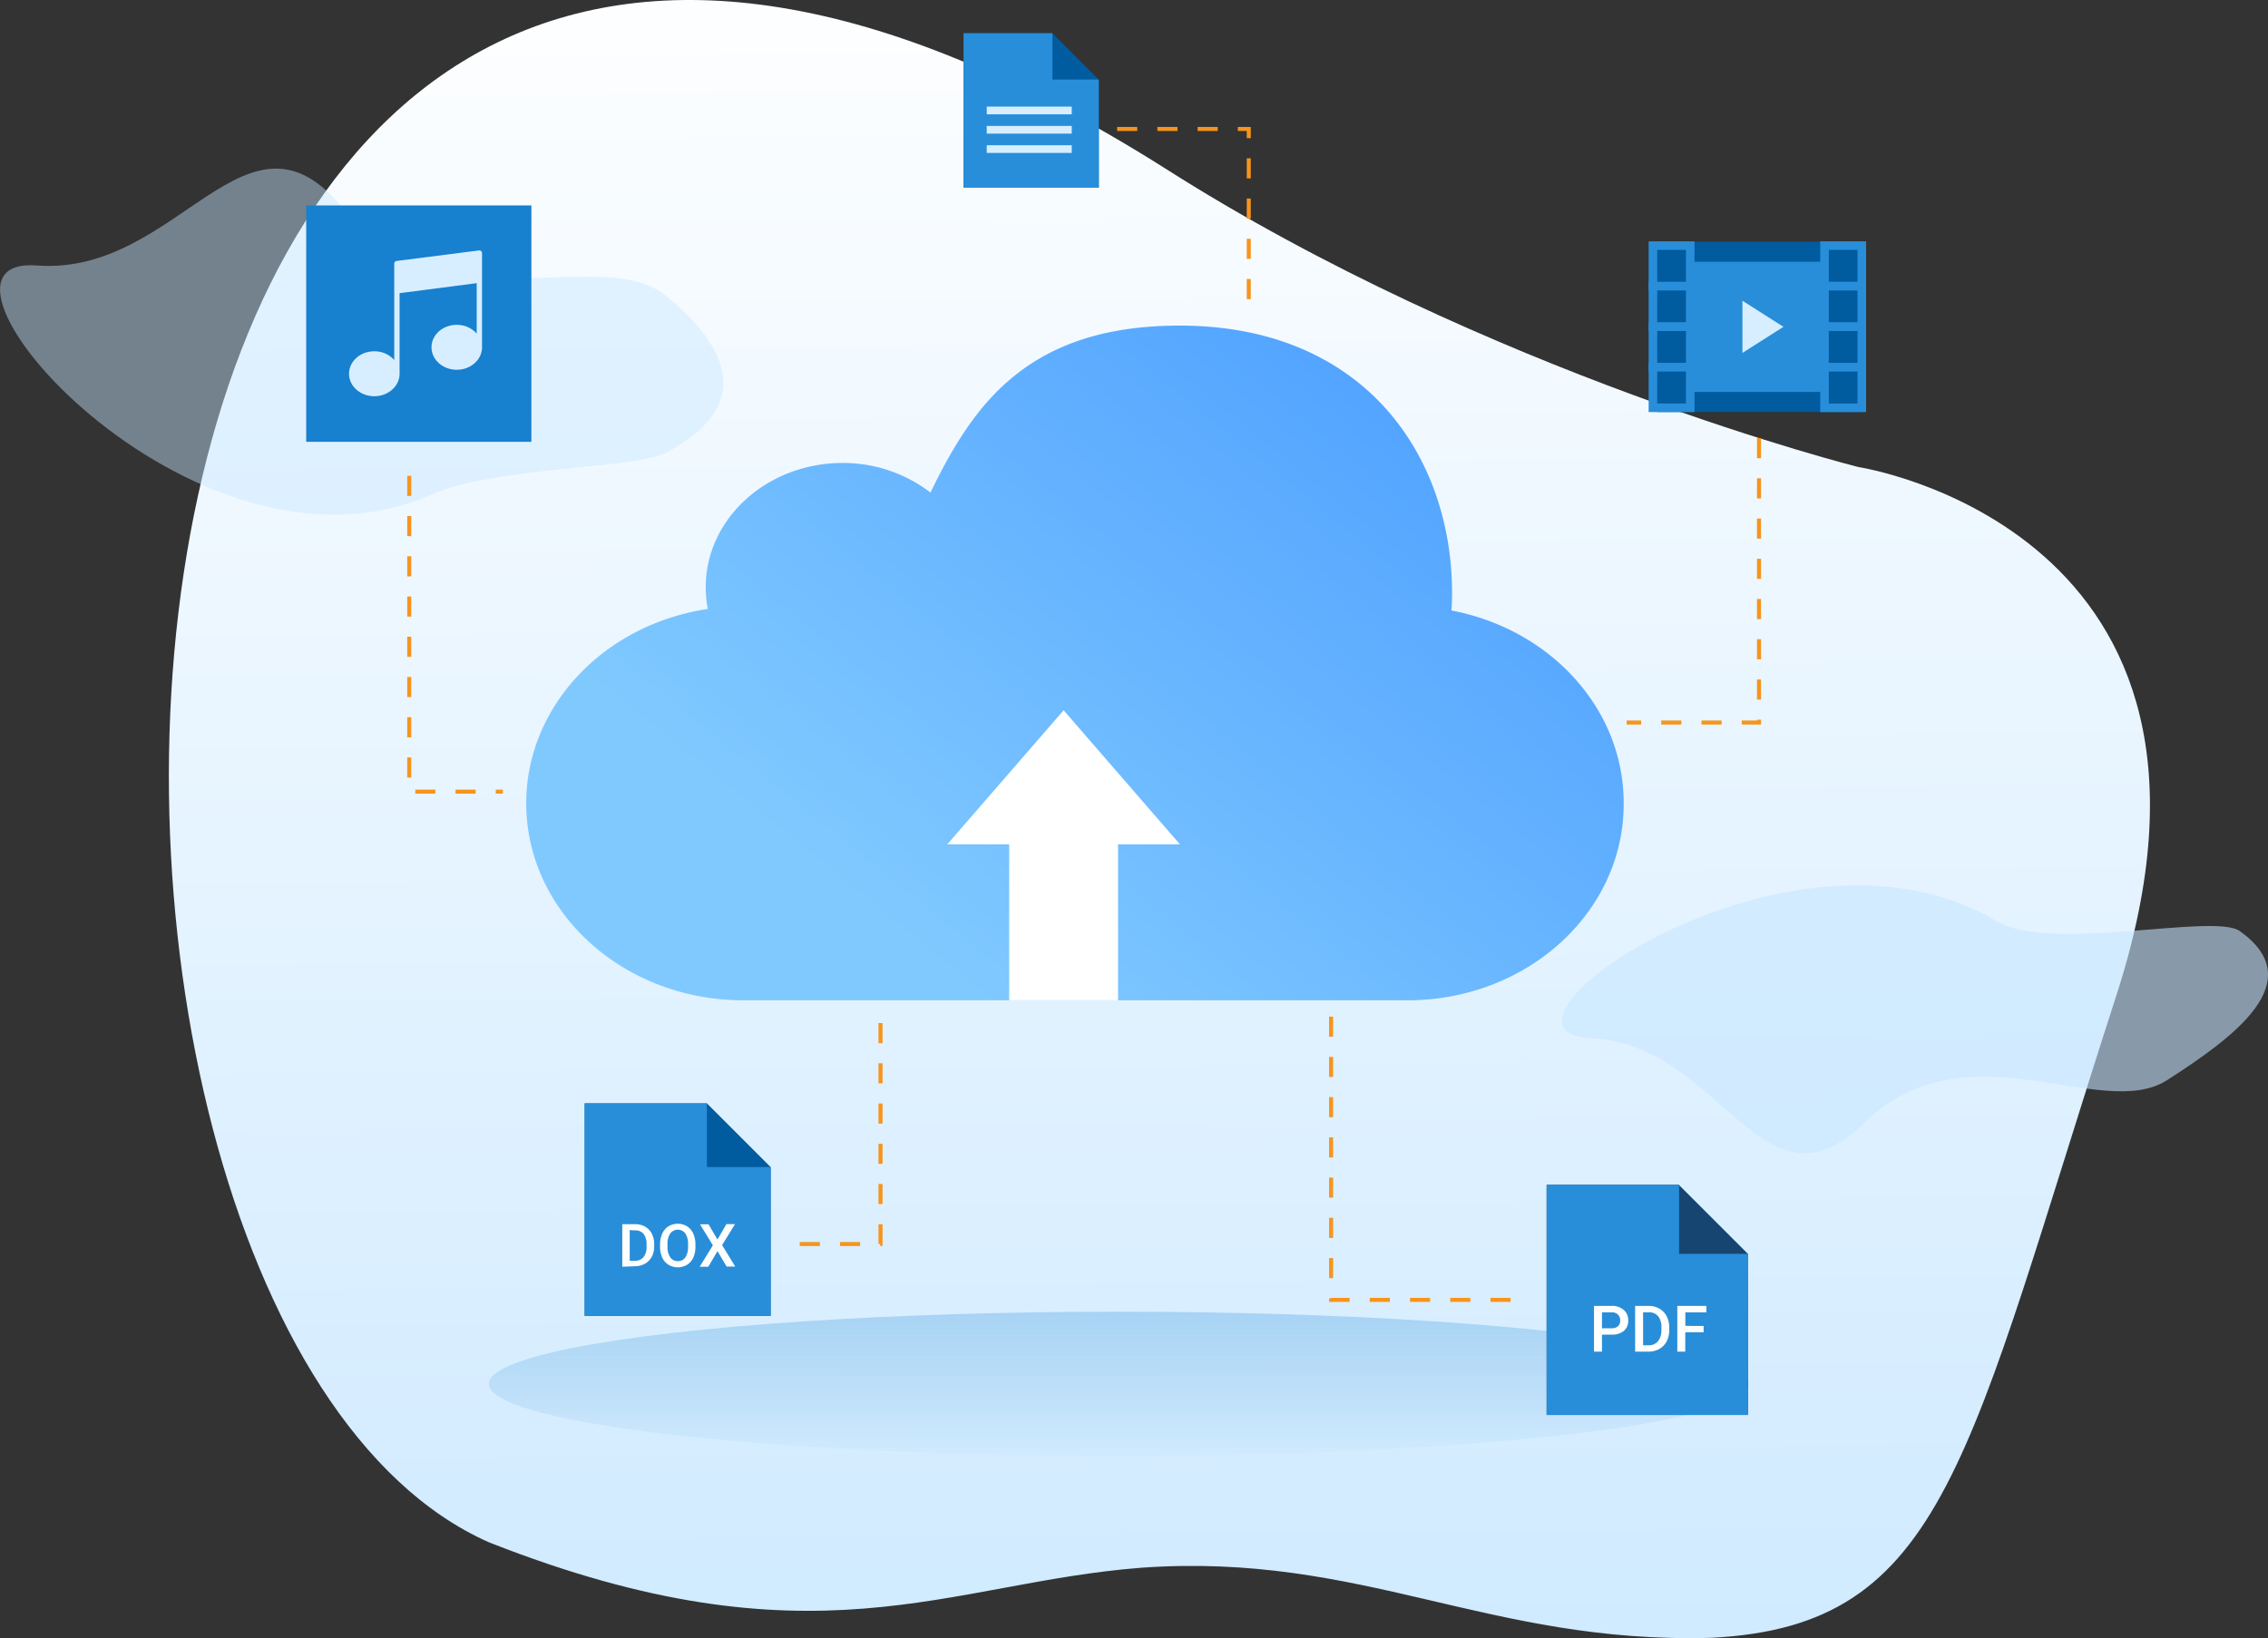 <svg xmlns="http://www.w3.org/2000/svg" xmlns:xlink="http://www.w3.org/1999/xlink" viewBox="0 0 647 467.43"><rect x="0" y="0" width="647" height="467.43" fill="#333333" stroke="none"/><defs><style>.cls-1{fill:url(#linear-gradient);}.cls-2{opacity:0.5;fill:url(#linear-gradient-2);}.cls-3,.cls-4{fill:#c6e6ff;isolation:isolate;}.cls-3{opacity:0.44;}.cls-4{opacity:0.58;}.cls-5,.cls-9{fill:#005b9f;}.cls-6,.cls-8{fill:#288ed9;}.cls-7{fill:#d6eeff;}.cls-8{stroke:#005b9f;stroke-width:5.72px;}.cls-13,.cls-8,.cls-9{stroke-miterlimit:10;}.cls-9{stroke:#288ed9;stroke-width:2.45px;}.cls-10{fill:#164571;}.cls-11{fill:#fff;}.cls-12{fill:#1780cf;}.cls-13{fill:none;stroke:#f7941d;stroke-width:1.15px;stroke-dasharray:5.74;}.cls-14{fill:url(#linear-gradient-3);}</style><linearGradient id="linear-gradient" x1="-4201.34" y1="5011.36" x2="-4201.35" y2="5012.33" gradientTransform="matrix(740.56, 0, 0, -612.51, 3111697.78, 3070064.06)" gradientUnits="userSpaceOnUse"><stop offset="0" stop-color="#c6e6ff"/><stop offset="1" stop-color="#fff"/></linearGradient><linearGradient id="linear-gradient-2" x1="-4198.39" y1="5088.05" x2="-4198.39" y2="5086.52" gradientTransform="matrix(471, 0, 0, -54, 1977759.74, 275087.7)" gradientUnits="userSpaceOnUse"><stop offset="0" stop-color="#288ed9"/><stop offset="1" stop-color="#137fcf" stop-opacity="0.05"/></linearGradient><linearGradient id="linear-gradient-3" x1="-4183.46" y1="5039.98" x2="-4181.37" y2="5041.73" gradientTransform="matrix(174.41, 0, 0, -118.21, 729869.12, 596029.45)" gradientUnits="userSpaceOnUse"><stop offset="0" stop-color="#80c9ff"/><stop offset="1" stop-color="#2a83ff"/></linearGradient></defs><g id="Layer_2" data-name="Layer 2"><g id="Layer_1-2" data-name="Layer 1"><path id="Path_5768" data-name="Path 5768" class="cls-1" d="M331.87,47.73c92.45,59,198.29,85.54,198.29,85.54S646.73,151,603.85,283.69,555.39,463.94,488.19,467.34c-63.73,1.81-99.53-24.49-162.58-20-55.39,4.27-93.53,29.22-186.08-7.23C-8.77,374.61,2.28-160.2,331.87,47.73Z"/><ellipse id="Ellipse_1278" data-name="Ellipse 1278" class="cls-2" cx="319.18" cy="394.88" rx="179.72" ry="20.6"/><path id="Path_5770" data-name="Path 5770" class="cls-3" d="M190.28,84.62c-18.8-15.63-64.35,10-92.12-24.76S51,78.84,10.53,75.75s44.13,95.63,112.71,65.32c17.83-7.89,58.28-7.24,67-12C214.25,116.14,209.08,100.26,190.28,84.62Z"/><path id="Path_5769" data-name="Path 5769" class="cls-4" d="M618.22,308.21c-18.82,12.1-57.33-16.25-86.43,12.21S491.11,297.94,454,296.23s56.61-68.57,115.52-33.39c15.31,9.15,62-2.44,69.42,2.83C659.25,280.11,637,296.11,618.22,308.21Z"/><g id="Group_6236" data-name="Group 6236"><path id="Subtraction_83" data-name="Subtraction 83" class="cls-5" d="M313.46,53.57H274.88V9.47h25.35l13.23,13.24V53.57Z"/><g id="Group_5946" data-name="Group 5946"><g id="Group_5947" data-name="Group 5947"><path id="Subtraction_81" data-name="Subtraction 81" class="cls-6" d="M313.46,53.57H274.88V9.48h25.35V22.7h13.23Z"/><rect id="Rectangle_2799" data-name="Rectangle 2799" class="cls-7" x="281.49" y="30.42" width="24.25" height="2.2"/><rect id="Rectangle_2800" data-name="Rectangle 2800" class="cls-7" x="281.49" y="35.93" width="24.25" height="2.2"/><rect id="Rectangle_2801" data-name="Rectangle 2801" class="cls-7" x="281.49" y="41.44" width="24.25" height="2.2"/></g></g></g><g id="Group_6234" data-name="Group 6234"><g id="Group_5943" data-name="Group 5943"><g id="video-player"><rect id="Rectangle_2785" data-name="Rectangle 2785" class="cls-8" x="475.62" y="71.83" width="52.7" height="42.87"/><path id="Path_5563" data-name="Path 5563" class="cls-7" d="M497.07,100.7V85.81l11.7,7.45Z"/><rect id="Rectangle_2786" data-name="Rectangle 2786" class="cls-9" x="471.54" y="70.09" width="10.64" height="11.57"/><rect id="Rectangle_2787" data-name="Rectangle 2787" class="cls-9" x="471.54" y="81.66" width="10.64" height="11.57"/><rect id="Rectangle_2788" data-name="Rectangle 2788" class="cls-9" x="471.54" y="93.22" width="10.64" height="11.57"/><rect id="Rectangle_2789" data-name="Rectangle 2789" class="cls-9" x="471.54" y="104.79" width="10.64" height="11.57"/><rect id="Rectangle_2790" data-name="Rectangle 2790" class="cls-9" x="520.48" y="70.09" width="10.64" height="11.57"/><rect id="Rectangle_2791" data-name="Rectangle 2791" class="cls-9" x="520.48" y="81.66" width="10.64" height="11.57"/><rect id="Rectangle_2792" data-name="Rectangle 2792" class="cls-9" x="520.48" y="93.22" width="10.64" height="11.57"/><rect id="Rectangle_2793" data-name="Rectangle 2793" class="cls-9" x="520.48" y="104.79" width="10.64" height="11.57"/></g></g></g><g id="Group_6238" data-name="Group 6238"><path id="Subtraction_82" data-name="Subtraction 82" class="cls-10" d="M498.66,403.74H441.21V338.08h37.71l19.74,19.74v45.91Z"/><g id="Group_5944" data-name="Group 5944"><path id="Subtraction_81-2" data-name="Subtraction 81-2" class="cls-6" d="M498.66,403.74H441.22V338.09H479v19.69h19.7Z"/><path id="Path_5568" data-name="Path 5568" class="cls-11" d="M457,380.83v4.85h-2.27V372.63h5a5.11,5.11,0,0,1,3.48,1.14,3.82,3.82,0,0,1,1.28,3,3.7,3.7,0,0,1-1.25,3,5.31,5.31,0,0,1-3.53,1.06Zm0-1.81h2.72a2.71,2.71,0,0,0,1.85-.58,2.09,2.09,0,0,0,.63-1.64,2.26,2.26,0,0,0-.64-1.69,2.47,2.47,0,0,0-1.78-.65H457Zm9.46,6.66V372.63h3.85a6,6,0,0,1,3.07.78,5.33,5.33,0,0,1,2.08,2.18,6.9,6.9,0,0,1,.73,3.24v.66a6.84,6.84,0,0,1-.74,3.26,5.25,5.25,0,0,1-2.11,2.17,6.33,6.33,0,0,1-3.13.76Zm2.27-11.22v9.41h1.48a3.43,3.43,0,0,0,2.74-1.11,4.86,4.86,0,0,0,1-3.21v-.73a4.94,4.94,0,0,0-.92-3.24,3.29,3.29,0,0,0-2.68-1.12ZM486,380.15h-5.24v5.53h-2.27V372.63h8.29v1.83h-6v3.88H486Z"/></g></g><g id="Group_6245" data-name="Group 6245"><path id="Subtraction_82-2" data-name="Subtraction 82-2" class="cls-5" d="M219.85,375.47H166.79V314.83h34.86l18.2,18.2v42.44Z"/><g id="Group_5944-2" data-name="Group 5944-2"><g id="Group_6246" data-name="Group 6246"><path id="Subtraction_81-3" data-name="Subtraction 81-3" class="cls-6" d="M219.85,375.47H166.79V314.83h34.87V333h18.18v42.45Z"/><path id="Path_5690" data-name="Path 5690" class="cls-11" d="M177.52,361.46V349.31h3.6A5.59,5.59,0,0,1,184,350a5,5,0,0,1,1.94,2,6.45,6.45,0,0,1,.68,3v.61a6.28,6.28,0,0,1-.69,3,4.89,4.89,0,0,1-2,2,5.92,5.92,0,0,1-2.92.71ZM179.64,351v8.76H181a3.16,3.16,0,0,0,2.54-1,4.54,4.54,0,0,0,.91-3v-.68a4.67,4.67,0,0,0-.86-3,3,3,0,0,0-2.49-1Zm18.75,4.69a7.52,7.52,0,0,1-.61,3.14A4.61,4.61,0,0,1,196,360.9a5.18,5.18,0,0,1-5.27,0,4.72,4.72,0,0,1-1.78-2,7.3,7.3,0,0,1-.65-3.09v-.68a7.38,7.38,0,0,1,.63-3.14,4.74,4.74,0,0,1,1.78-2.08,5.15,5.15,0,0,1,5.27,0,4.61,4.61,0,0,1,1.77,2.06,7.26,7.26,0,0,1,.63,3.12Zm-2.11-.64a5.27,5.27,0,0,0-.77-3.09,2.69,2.69,0,0,0-4.3,0,5.18,5.18,0,0,0-.79,3v.7a5.21,5.21,0,0,0,.78,3.1,2.53,2.53,0,0,0,2.17,1.09,2.46,2.46,0,0,0,2.15-1.07,5.35,5.35,0,0,0,.76-3.12Zm8.4-1.36,2.55-4.4h2.45l-3.68,6,3.75,6.12h-2.46L204.68,357l-2.62,4.46H199.6l3.77-6.12-3.68-6h2.43Z"/></g></g></g><g id="Group_6233" data-name="Group 6233"><g id="Group_5938" data-name="Group 5938"><rect id="Rectangle_2794" data-name="Rectangle 2794" class="cls-12" x="87.35" y="58.62" width="64.24" height="67.45"/><path id="music-player" class="cls-7" d="M137.25,71.64a.76.76,0,0,0-.6-.18l-23.52,3a.76.76,0,0,0-.66.75v27.52a7.52,7.52,0,0,0-5.69-2.49c-4,0-7.21,2.87-7.21,6.41s3.23,6.41,7.21,6.41,7.21-2.87,7.21-6.41a6.3,6.3,0,0,0,0-.75.7.7,0,0,0,0-.25v-22l22-2.85V95.18a7.55,7.55,0,0,0-5.69-2.49c-4,0-7.2,2.87-7.2,6.41s3.22,6.41,7.2,6.41,7.21-2.87,7.21-6.41c0-.07,0-.14,0-.21s0,0,0,0V72.21A.73.73,0,0,0,137.25,71.64Z"/></g></g><polyline class="cls-13" points="116.75 135.77 116.75 225.89 143.46 225.89"/><polyline class="cls-13" points="318.69 36.8 356.24 36.8 356.24 88.67"/><polyline class="cls-13" points="501.8 125 501.8 206.17 464.04 206.17"/><polyline class="cls-13" points="228.15 354.98 251.19 354.98 251.19 287.67"/><polyline class="cls-13" points="430.93 370.91 379.73 370.91 379.73 287.67"/><g id="mobileme-logo-of-black-cloud"><path id="MobileMe" class="cls-14" d="M463.19,229.24c.13,30.92-27.38,56.07-61.46,56.19H211.56c-34.21-.26-61.72-25.63-61.44-56.67.25-27.31,22.09-50.51,51.79-55a32.51,32.51,0,0,1-.58-6.07c-.08-19.58,17.36-35.52,38.94-35.59h0a40.94,40.94,0,0,1,25.17,8.45c12.09-24.92,27.59-47.64,71.08-47.64,52.74,0,77.72,37.18,77.72,76.41,0,1.65-.07,3.27-.19,4.88C442.74,179.67,463.27,202.65,463.19,229.24Z"/></g><polygon class="cls-11" points="336.61 240.93 320.01 221.8 303.42 202.67 286.83 221.8 270.23 240.93 287.89 240.93 287.89 285.43 318.95 285.43 318.95 240.93 336.61 240.93"/></g></g></svg>